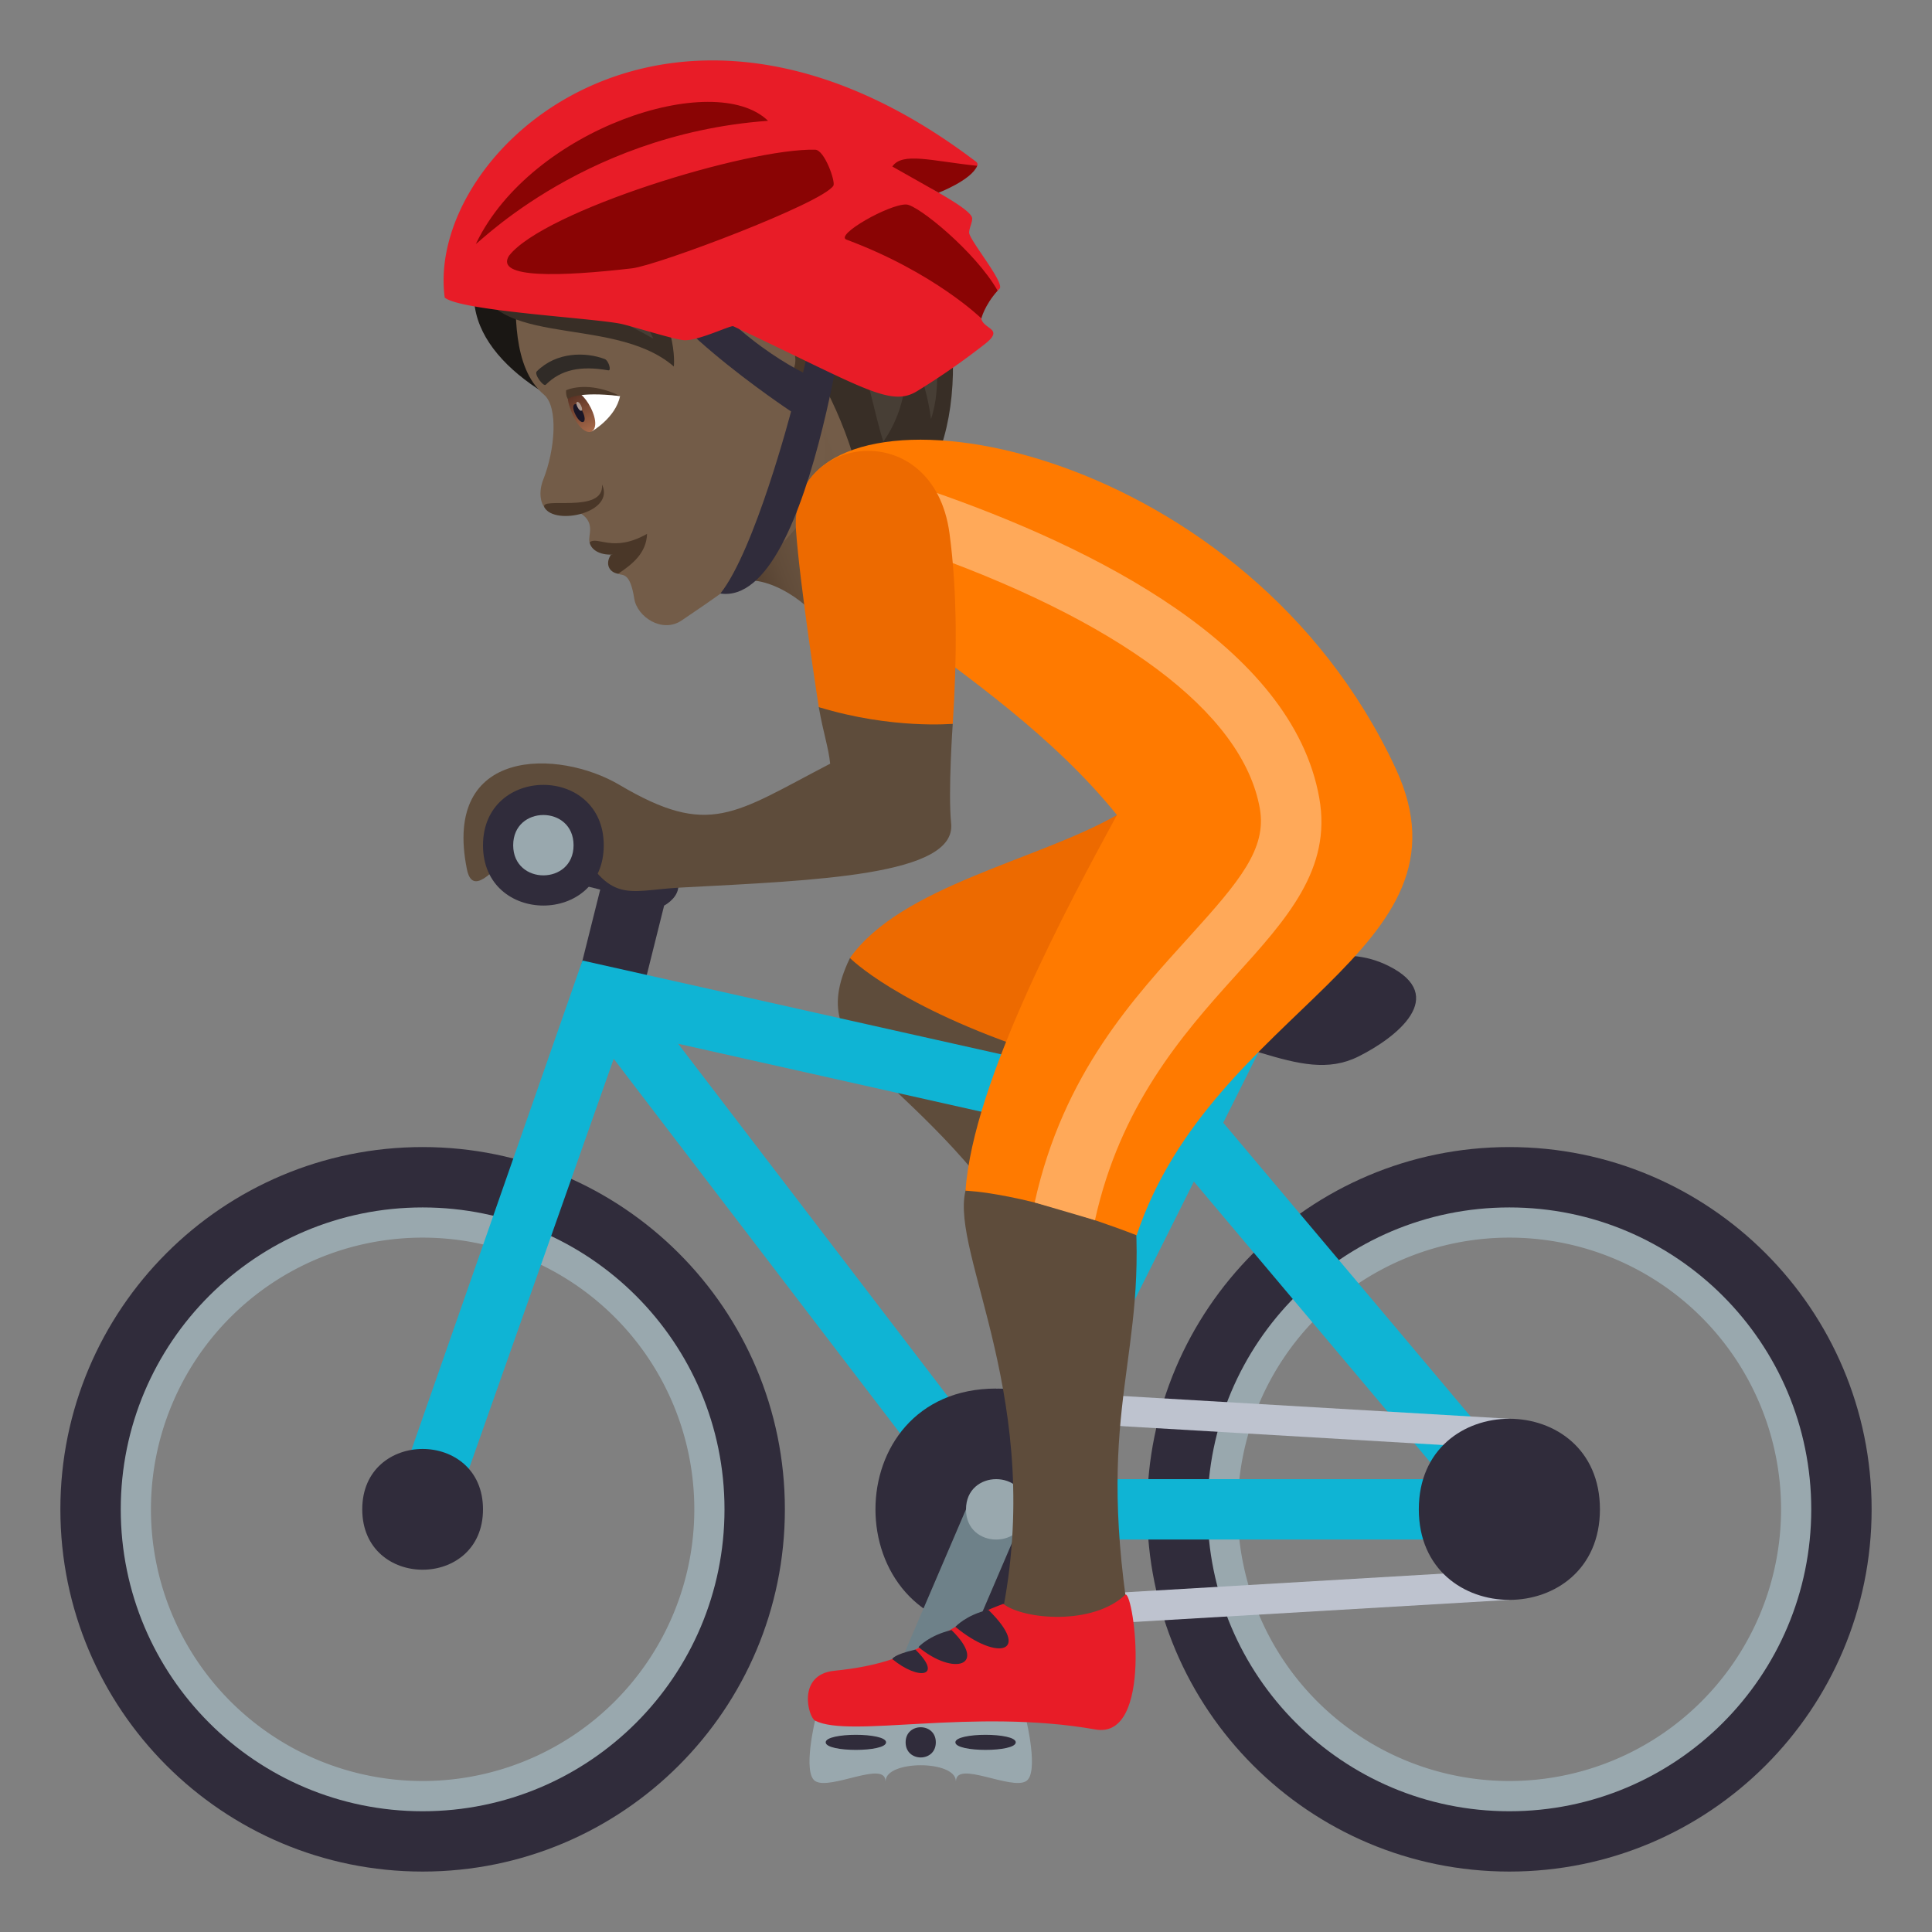 <svg xmlns="http://www.w3.org/2000/svg" xml:space="preserve" style="enable-background:new 0 0 64 64" viewBox="0 0 64 64"><rect x="0" y="0" width="64" height="64" fill="#808080" stroke="none"/><linearGradient id="a" x1="-138.679" x2="-145.791" y1="-93.823" y2="-93.823" gradientTransform="rotate(-20.566 247.285 -504.902)" gradientUnits="userSpaceOnUse"><stop offset=".307" style="stop-color:#735c48"/><stop offset=".516" style="stop-color:#6e5844"/><stop offset=".75" style="stop-color:#614c3a"/><stop offset=".996" style="stop-color:#4a3728"/><stop offset="1" style="stop-color:#4a3728"/></linearGradient><path d="M24.189 19.432c.912-.705 2.691.595 2.88 1.097.597 1.593 1.418-.604 3.509-4.313-.861-1.327-.976-2.298-.976-2.298-3.023-3.805-4.112-.512-5.413 5.514z" style="fill:url(#a)"/><path d="M18.509 13.296c-1.272-2.417 1.204-4.776-1.398-6.219-2.63 2.52-1.246 4.789 1.398 6.219z" style="fill:#1a1714"/><path d="M17.076 9.276c.014.946-.129 2.896.944 3.798.48.405.368 1.828-.023 2.81-.17.427-.103.873.162 1.044.405.263.784-.112 1.09.088.496.325.207.755.282.95 0 0 1.226-.236.945 1.041.16.073.393-.07.536.83.095.594.921 1.152 1.566.718 4.076-2.738 5.278-4.033 4.533-7.242-1.195-5.146-1.998-10.779-10.035-4.037z" style="fill:#735c48"/><path d="M19.53 17.966c.129.576 1.363.589 1.905-.282-1.127.64-1.636.06-1.904.282z" style="fill:#4a3728"/><path d="M20.24 18.372c-.199.297-.073.583.236.635.475-.319.934-.679.959-1.323-.479.54-1.195.688-1.195.688zm-2.2-1.557c.346.603 2.35.169 1.902-.766.09 1-2.127.374-1.902.766z" style="fill:#4a3728"/><path d="M20.54 13.12c-.143.718-.934 1.17-.934 1.17-.395-.15-.664-.774-.714-1.153.41-.231 1.648-.018 1.648-.018z" style="fill:#fff"/><linearGradient id="b" x1="127.734" x2="127.734" y1="-80.295" y2="-81.811" gradientTransform="matrix(.516 -.259 .448 .894 -10.286 119.108)" gradientUnits="userSpaceOnUse"><stop offset="0" style="stop-color:#a6694a"/><stop offset="1" style="stop-color:#4f2a1e"/></linearGradient><path d="M18.998 13.792c.412.863 1 .569.571-.286-.398-.794-1.1-.822-.571.286z" style="fill:url(#b)"/><path d="M19.06 13.732c.201.403.432.287.23-.116-.188-.374-.418-.258-.23.116z" style="fill:#1a1626"/><path d="M19.129 13.484c.1.2.215.143.115-.057-.094-.186-.209-.129-.115.057z" style="fill:#ab968c"/><path d="M20.54 13.12c-.715-.36-1.385-.362-1.788-.192-.009.22.06.282.06.282s.32-.255 1.728-.09z" style="fill:#4a3728"/><path d="M20.035 11.895c-.631-.24-1.6-.246-2.255.409-.094.094.222.516.298.441.506-.5 1.145-.638 2.075-.477.108.019.008-.325-.118-.373z" style="fill:#302b27"/><path d="M28.882 4.902c-2.064-2.122-4.461-2.788-8.204-1.66-3.032.913-5.04 3.383-4.958 5.516.114 2.973 4.486 1.55 6.602 3.383 0 0 .199-1.692-1.523-3.455 2.606 2.156 4.267 2.427 5.476 2.43 1.315 1.825 2.094 3.854 2.388 5.68.717-.535 1.244-1.316 1.577-2.211.134.393.274.822.421 1.307 1.67-2.627 1.016-8.118-1.779-10.99z" style="fill:#382e26"/><path d="M28.3 5.106c-1.994-2.189-3.88-2.992-7.622-1.864-3.032.913-4.749 3.148-4.458 4.954.27 1.672 1.648.89 5.423 3.022 0 0-.938-2.137-3.695-4.295 3.847.714 5.031 3.87 7.733 3.279 2.852-.625 2.954 2.482 3.58 4.425 1.073-1.49.73-3.438.73-3.438s.66 1.203.849 2.69c.73-2.107-.558-6.597-2.54-8.773z" style="fill:#473e35"/><path d="M18.258 4.944c3.32-.133 8.313 1.584 10.852 5.417-1.507-5.217-7.788-7.133-10.852-5.417z" style="fill:#574f45"/><path d="M20.378 3.67c3.447-.508 7.394 1.217 9.294 5.011-1.146-4.916-5.83-6.578-9.294-5.012zm-.385 5.87S17.65 8.1 16.896 6.07c-1.418 3.25 3.097 3.47 3.097 3.47zm-2.439-3.632c2.777.225 6.502 4.824 9.013 3.268-3.035.252-5.68-4.695-9.013-3.268z" style="fill:#574f45"/><path d="M25.64 9.323c-1.249.81-.44 3.935.845 4.174.18.034.96-.182 1.052-1.062.052-.488.664-1.205.444-2.034-.28-1.064-1.1-1.883-2.341-1.078z" style="fill:#735c48"/><path d="M25.939 9.844c-.299.25-.463.763-.32 1.388.515-.364.987.724.567 1.13.089.115.185.23.295.345.21-.705.837-.809.907-1.726.065-.828-.708-1.758-1.45-1.137z" style="fill:#4a3728"/><path d="M50 38.998c-6.076 0-11 4.924-11 11s4.924 11 11 11c6.074 0 11-4.924 11-11s-4.926-11-11-11zm0 20a9 9 0 0 1 0-18 9 9 0 0 1 0 18zm-36-20c-6.076 0-11 4.924-11 11s4.924 11 11 11c6.074 0 11-4.924 11-11s-4.926-11-11-11zm0 20a9 9 0 0 1 0-18 9 9 0 0 1 0 18z" style="fill:#99a8ae"/><path d="M14 37.998c-6.627 0-12 5.373-12 12 0 6.63 5.373 12 12 12s12-5.37 12-12c0-6.625-5.373-12-12-12zM14 60C8.476 60 4 55.522 4 49.998c0-5.521 4.476-10 10-10 5.523 0 10 4.479 10 10C24 55.524 19.523 60 14 60zm36-22.002c-6.627 0-12 5.373-12 12 0 6.63 5.373 12 12 12s12-5.37 12-12c0-6.625-5.373-12-12-12zM50 60c-5.524 0-10-4.478-10-10.002 0-5.521 4.476-10 10-10 5.523 0 10 4.479 10 10C60 55.524 55.523 60 50 60z" style="fill:#302c3b"/><path d="M28.156 31.735c-1.715 3.545 2.362 3.545 6.377 10.271l1.934-2.93c-2.637-2.76-1.303-3.396-3.065-6.716l-5.246-.625z" style="fill:#5e4c3b"/><path d="M39.654 32.42 37 26.998c-2.615 1.5-7.146 2.342-8.844 4.737 0 0 1.58 1.613 6.217 3.14 1.95-.775 5.281-2.455 5.281-2.455z" style="fill:#ed6a00"/><path d="M21 27.998c-.717-.336-3-1-3-1v2l1.883.471-.883 3.53 2 1 1-4s1.564-.798-1-2z" style="fill:#302c3b"/><path d="M50.66 49.233 40.522 37.192l1.373-2.745c.246-.494-1.544-1.388-1.79-.896l-1.316 2.635-19.494-4.367-6.238 17.85c-.395 1.12 1.525 1.683 1.886.665l5.387-15.26 11.877 15.534c.008.011.021.015.03.023.087.106.618.367.765.367h17.014c.556 0 .865-1.584.644-1.765zM37.867 38.03 32.82 48.12 22.465 34.576l15.402 3.453zm-3.25 10.968 4.932-9.857 8.3 9.857H34.618z" style="fill:#0fb4d4"/><path d="M16 49.998c0 2.668-4 2.668-4 0 0-2.666 4-2.666 4 0z" style="fill:#302c3b"/><path d="m50 47.998-17.002-1v-1l17.002 1zm0 5-17 1v-1l17-1z" style="fill:#bec3cf"/><path d="M53 49.998c0 4-6 4-6 0s6-4 6 0zm-20.002 4c-5.33 0-5.33-8 0-8 5.336 0 5.336 8 0 8z" style="fill:#302c3b"/><path d="M31 56.998h-2l3-7h2z" style="fill:#6e8189"/><path d="M34 50.002c0 1.33-2 1.33-2 0 0-1.338 2-1.338 2 0z" style="fill:#99a8ae"/><path d="M45 34.998c-2 1-4-1-8-1 0 0 0-2 2-2 4.123 0 5.434-.783 7 0 2 1 .264 2.37-1 3z" style="fill:#302c3b"/><path d="M31.984 39.444c-.513 2.101 2.672 6.994 1.186 14.158h4.22c-1.107-7.164.672-8.639.172-13.967 0 0-4.95-2.744-5.578-.191z" style="fill:#5e4c3b"/><path d="M46.236 25.461c-4.908-10.568-18.127-13.11-19.691-9.086-1.053 2.713 6.217 5.37 10.455 10.623-1.633 3-4.764 8.822-5.016 12.446 0 0 1.961.043 5.668 1.476 2.533-7.558 11.412-9.365 8.584-15.459z" style="fill:#ff7a00"/><path d="m36.272 40.42-1.997-.586c.946-4.285 3.307-6.797 5.157-8.842 1.629-1.798 2.537-2.88 2.302-4.207-.564-3.187-4.67-6.254-11.56-8.636l.654-1.891c5.381 1.861 11.982 5.137 12.875 10.178.418 2.355-1.068 3.998-2.787 5.898-1.78 1.967-3.814 4.322-4.644 8.086z" style="fill:#ffa959"/><path d="M27.123 23.424c.156.887.324 1.34.377 1.875-3.188 1.656-3.996 2.465-6.982.7-2-1.182-5.875-1.274-5.051 2.796.353 1.748 2.558-2.937 3.402-1.312 1.332 2.562 1.8 2.017 3.694 1.918 4.49-.237 9.119-.4 8.945-2.123-.106-1.043.053-3.301.053-3.301l-4.438-.553z" style="fill:#5e4c3b"/><path d="M31.453 17.664c-.531-3.927-5.32-3.312-5.084-.086.135 1.858.754 5.846.754 5.846 2.418.74 4.438.553 4.438.553.136-2.11.16-4.328-.108-6.313z" style="fill:#ed6a00"/><path d="M20 28.004c0 2.658-4 2.658-4 0 0-2.672 4-2.672 4 0z" style="fill:#302c3b"/><path d="M19 28c0 1.33-2 1.33-2 0 0-1.336 2-1.336 2 0zm8 28.998s-.416 1.725.002 2c.488.325 2.32-.697 2.33.004h.004c.01-.701 2.318-.701 2.328 0h.004c.01-.701 1.842.32 2.33-.004.418-.275.002-2 .002-2h-7z" style="fill:#99a8ae"/><path d="M31 57.717c0 .668-1 .668-1 0 0-.666 1-.666 1 0zm-1.648 0c0 .334-2 .334-2 0 0-.332 2-.332 2 0zm4.296 0c0 .334-2 .334-2 0 0-.332 2-.332 2 0zM28.285 8.354s-1.152-.264-1.119.015c.133 1.164-.563 3.971-.563 3.971s-3.1-1.477-4.482-4.502c-.117-.258-.893.381-.92.662-.172 1.707 5.004 5.13 5.004 5.13s-1.197 4.59-2.342 6.032c3.13.45 4.422-11.308 4.422-11.308z" style="fill:#302c3b"/><path d="M37.285 52.82c-1.072 1.036-3.385.833-4.049.31-2.236.82-2.586 1.917-5.595 2.216-1.25.125-.868 1.535-.641 1.652 1.15.592 5.225-.424 9.287.293 1.92.338 1.285-4.5.998-4.47z" style="fill:#e81c27"/><path d="M32.74 53.328c-.74.17-1.092.563-1.092.563 1.412 1.168 2.536.846 1.092-.563zm-1.22.67c-.743.172-1.094.563-1.094.563 1.17.968 2.308.625 1.094-.563zm-1.196.647c-.742.17-.765.314-.765.314.869.717 1.699.598.765-.314z" style="fill:#302c3b"/><path d="M30.846 6.233c.226.152 1.32.724 1.357.99.018.129-.102.334-.098.486.008.246 1.194 1.67 1.006 1.854-1.57 1.539.494 1.056-.476 1.826a23.881 23.881 0 0 1-2.258 1.57c-.887.543-1.787-.129-6.086-2.152-.084-.041-1.162.49-1.629.463-.332-.02-1.771-.48-2.113-.547-1.004-.195-5.283-.424-5.817-.865-.658-4.9 7.475-12.198 17.594-4.506.4.304-1.48.88-1.48.88z" style="fill-rule:evenodd;clip-rule:evenodd;fill:#e81c27"/><path d="M15.78 8.05c-.282.397 3.302-3.589 9.663-4.048-1.78-1.724-7.832.262-9.664 4.047zm15.314-1.667s1.084-.416 1.277-.89c-1.516-.16-2.478-.464-2.812.023l1.535.867zm-3.053 1.555c2.904 1.082 4.469 2.611 4.469 2.611s.092-.416.537-.922c-.734-1.289-2.645-2.842-3.025-2.853-.563-.02-2.383 1.015-1.981 1.164zm-11.178.531c-.486.766 1.719.693 4.074.42.848-.1 6.301-2.154 6.67-2.738.078-.125-.29-1.184-.603-1.192-2.262-.052-8.988 2.03-10.14 3.51z" style="fill-rule:evenodd;clip-rule:evenodd;fill:#8a0404"/></svg>